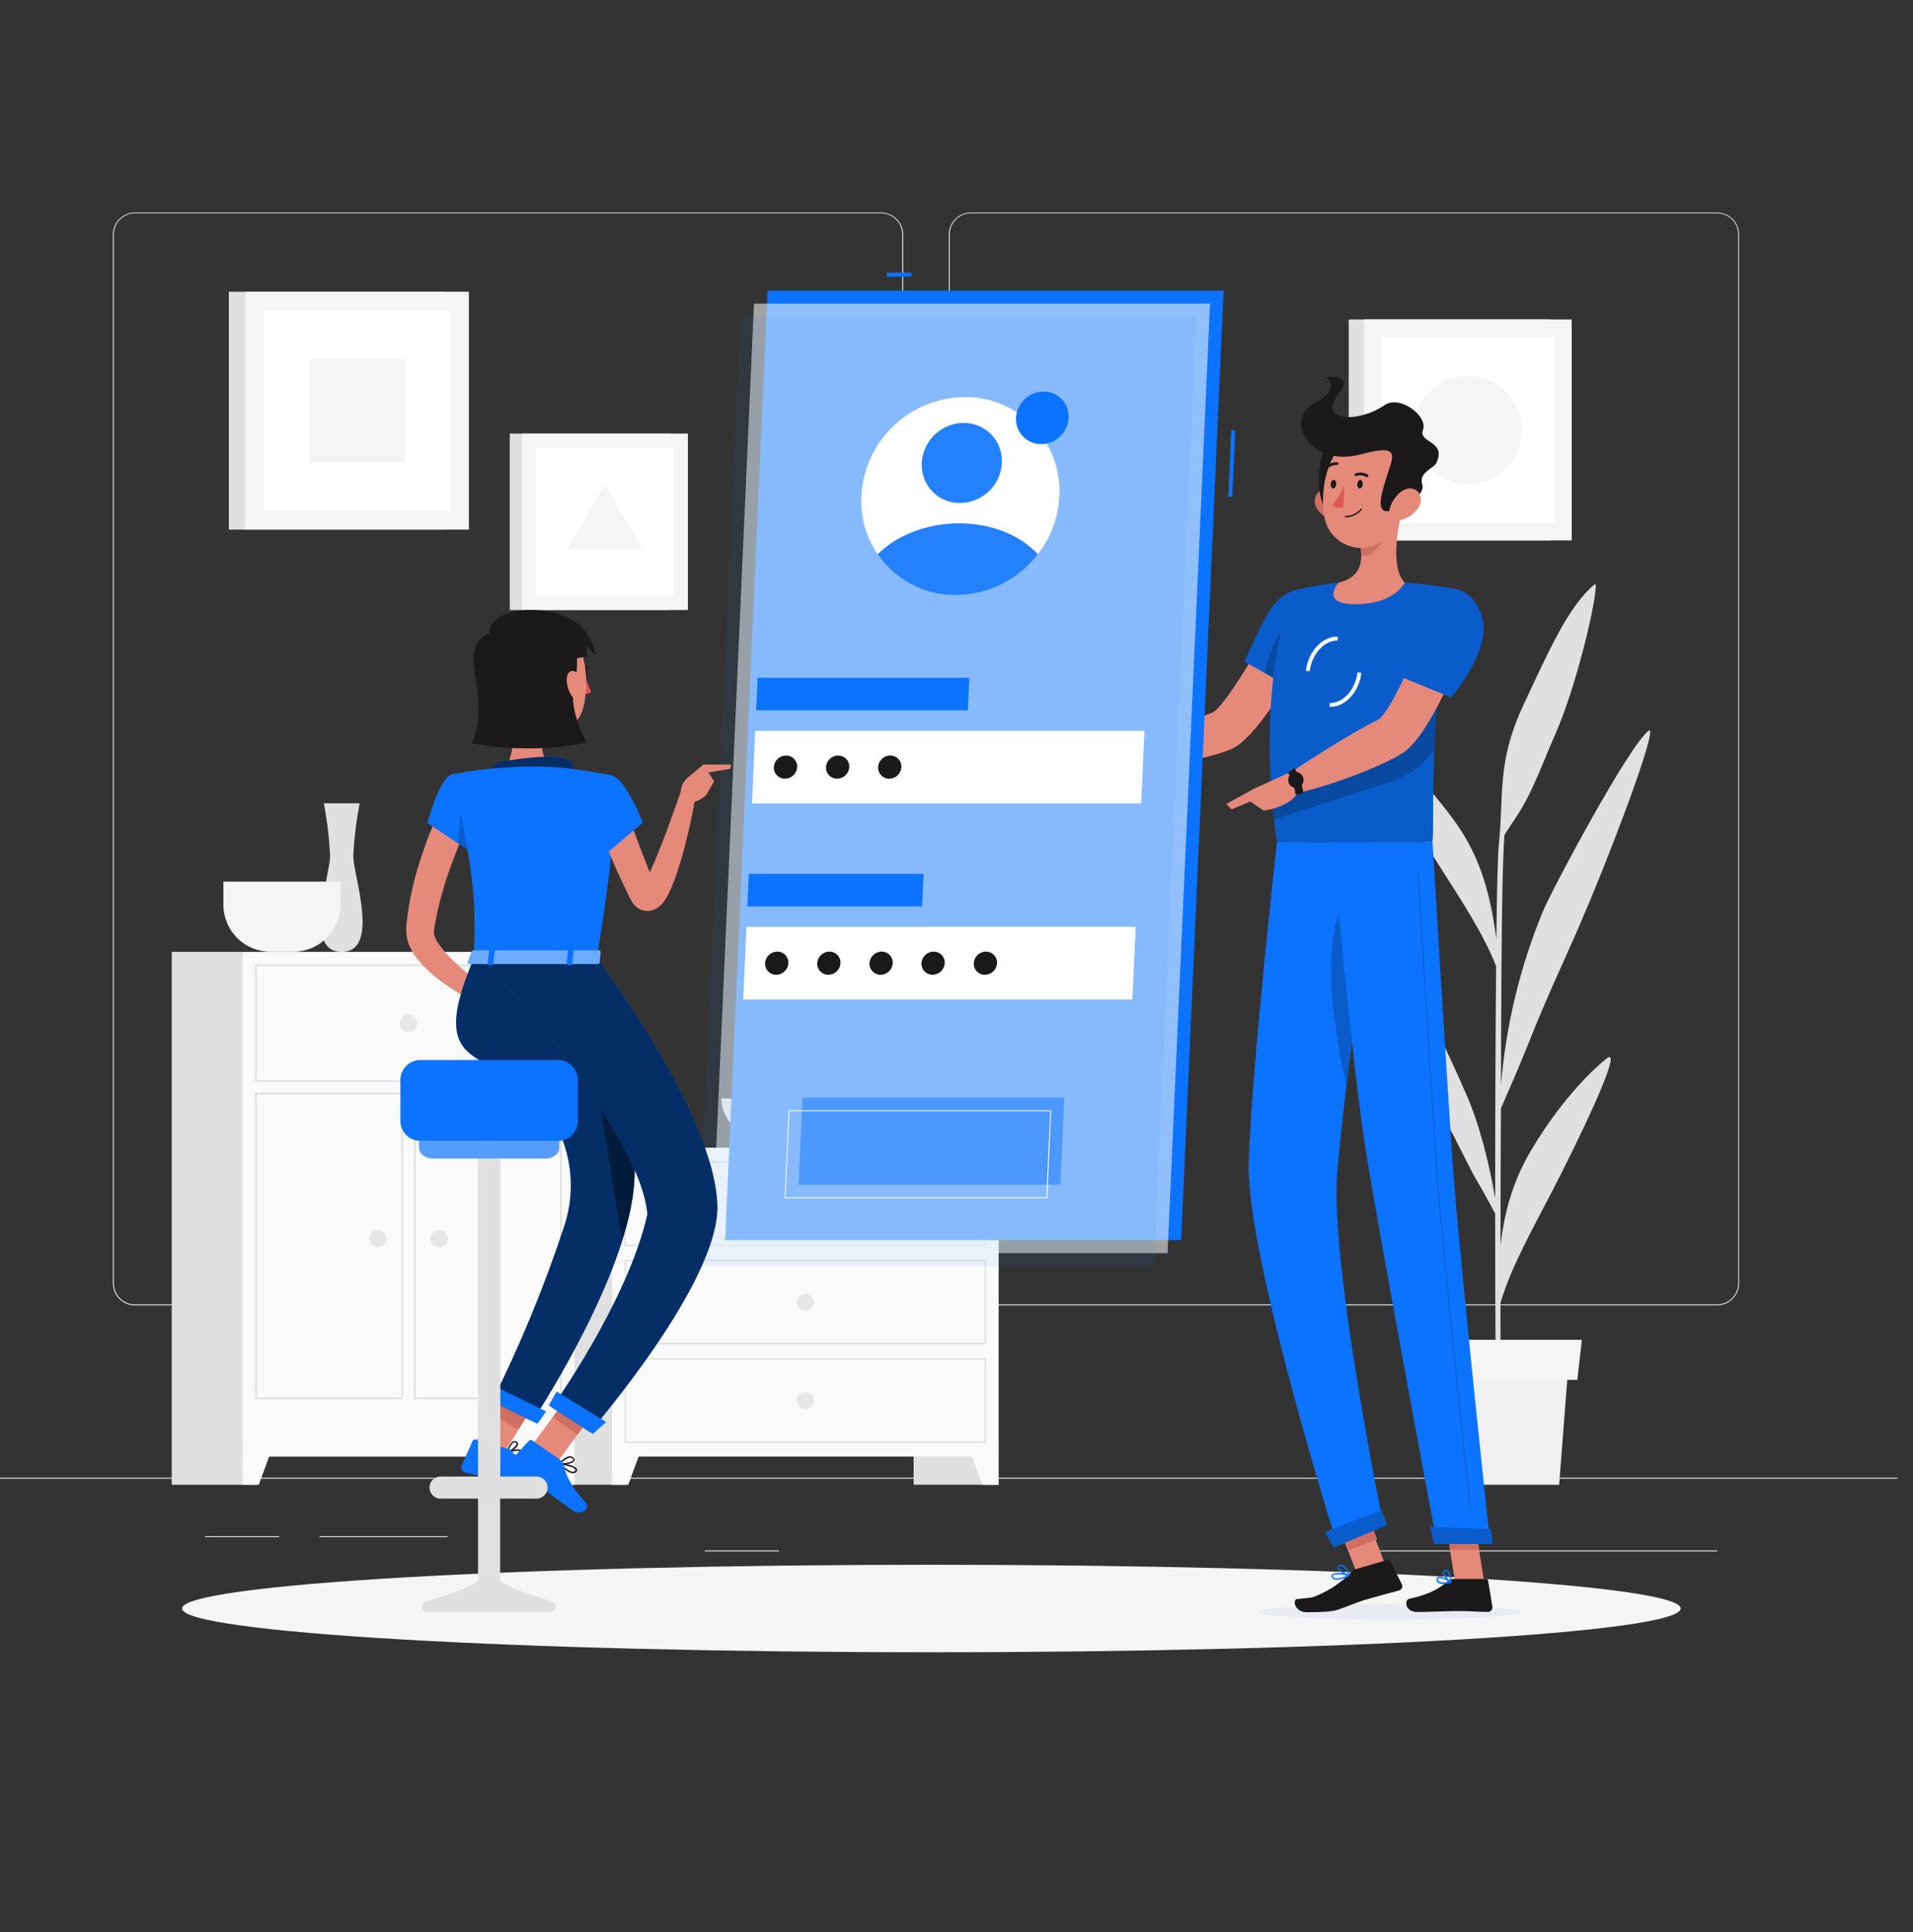 <svg width="495" height="500" viewBox="0 0 495 500" fill="none" xmlns="http://www.w3.org/2000/svg">
<rect x="0" y="0" width="495" height="500" fill="#333333" stroke="none"/>
<g clip-path="url(#clip0)">
<path d="M491 382.4H-9V382.65H491V382.4Z" fill="#E6E6E6"/>
<path d="M115.82 397.53H82.7V397.78H115.82V397.53Z" fill="#E6E6E6"/>
<path d="M72.22 397.53H53.03V397.78H72.22V397.53Z" fill="#E6E6E6"/>
<path d="M201.55 401.21H182.36V401.46H201.55V401.21Z" fill="#E6E6E6"/>
<path d="M301.61 406.79H258.42V407.04H301.61V406.79Z" fill="#E6E6E6"/>
<path d="M249.52 406.79H243.19V407.04H249.52V406.79Z" fill="#E6E6E6"/>
<path d="M444.35 401.21H350.67V401.46H444.35V401.21Z" fill="#E6E6E6"/>
<path d="M228 337.8H34.91C33.397 337.797 31.948 337.195 30.879 336.124C29.81 335.053 29.21 333.603 29.21 332.09V60.66C29.223 59.156 29.829 57.718 30.896 56.658C31.964 55.599 33.406 55.003 34.91 55H228C229.514 55 230.967 55.602 232.038 56.672C233.108 57.743 233.71 59.196 233.71 60.71V332.09C233.71 333.604 233.108 335.057 232.038 336.128C230.967 337.198 229.514 337.8 228 337.8ZM34.91 55.2C33.464 55.203 32.078 55.779 31.056 56.803C30.034 57.826 29.46 59.214 29.46 60.66V332.09C29.46 333.536 30.034 334.924 31.056 335.947C32.078 336.971 33.464 337.547 34.91 337.55H228C229.447 337.547 230.835 336.971 231.858 335.948C232.881 334.924 233.457 333.537 233.46 332.09V60.66C233.457 59.213 232.881 57.825 231.858 56.802C230.835 55.779 229.447 55.203 228 55.2H34.91Z" fill="#E6E6E6"/>
<path d="M444.31 337.8H251.21C249.696 337.797 248.246 337.195 247.175 336.125C246.105 335.054 245.503 333.604 245.5 332.09V60.66C245.516 59.155 246.124 57.717 247.193 56.658C248.262 55.598 249.705 55.002 251.21 55H444.31C445.812 55.005 447.252 55.602 448.317 56.662C449.382 57.721 449.987 59.158 450 60.66V332.09C450 333.601 449.401 335.05 448.335 336.121C447.268 337.191 445.821 337.795 444.31 337.8ZM251.21 55.2C249.763 55.203 248.375 55.779 247.352 56.802C246.329 57.825 245.753 59.213 245.75 60.66V332.09C245.753 333.537 246.329 334.924 247.352 335.948C248.375 336.971 249.763 337.547 251.21 337.55H444.31C445.757 337.547 447.145 336.971 448.168 335.948C449.191 334.924 449.767 333.537 449.77 332.09V60.66C449.767 59.213 449.191 57.825 448.168 56.802C447.145 55.779 445.757 55.203 444.31 55.2H251.21Z" fill="#E6E6E6"/>
<path d="M258.4 296.98H236.41V384.21H258.4V296.98Z" fill="#E0E0E0"/>
<path d="M254.22 384.21H258.4V372.33H249.84L254.22 384.21Z" fill="#FAFAFA"/>
<path d="M162.04 296.98H140.05V384.21H162.04V296.98Z" fill="#E0E0E0"/>
<path d="M258.4 296.98H158.4V376.92H258.4V296.98Z" fill="#FAFAFA"/>
<path d="M254.77 300.91V322.06H162V300.91H254.74H254.77ZM255.13 300.52H161.64V322.44H255.16V300.52H255.13Z" fill="#E0E0E0"/>
<path d="M162.57 384.21H158.4V372.33H166.95L162.57 384.21Z" fill="#FAFAFA"/>
<path d="M206.19 311.48C206.19 311.917 206.32 312.344 206.562 312.708C206.805 313.071 207.15 313.355 207.554 313.522C207.958 313.689 208.402 313.733 208.831 313.648C209.26 313.562 209.654 313.352 209.963 313.043C210.272 312.734 210.482 312.34 210.568 311.911C210.653 311.482 210.609 311.038 210.442 310.634C210.275 310.23 209.991 309.885 209.628 309.642C209.264 309.4 208.837 309.27 208.4 309.27C207.814 309.27 207.252 309.503 206.837 309.917C206.423 310.332 206.19 310.894 206.19 311.48Z" fill="#E6E6E6"/>
<path d="M254.77 326.37V347.52H162V326.37H254.74H254.77ZM255.13 325.99H161.64V347.91H255.16V326L255.13 325.99Z" fill="#E0E0E0"/>
<path d="M206.19 337C206.19 337.437 206.32 337.864 206.562 338.228C206.805 338.591 207.15 338.875 207.554 339.042C207.958 339.209 208.402 339.253 208.831 339.168C209.26 339.082 209.654 338.872 209.963 338.563C210.272 338.254 210.482 337.86 210.568 337.431C210.653 337.002 210.609 336.558 210.442 336.154C210.275 335.75 209.991 335.405 209.628 335.162C209.264 334.92 208.837 334.79 208.4 334.79C207.814 334.79 207.252 335.023 206.837 335.437C206.423 335.852 206.19 336.414 206.19 337Z" fill="#E6E6E6"/>
<path d="M254.77 351.84V373H162V351.84H254.74H254.77ZM255.13 351.45H161.64V373.38H255.16V351.45H255.13Z" fill="#E0E0E0"/>
<path d="M206.19 362.42C206.192 362.857 206.323 363.283 206.567 363.645C206.811 364.007 207.157 364.289 207.561 364.455C207.965 364.62 208.409 364.663 208.837 364.576C209.265 364.49 209.658 364.279 209.966 363.969C210.274 363.66 210.484 363.266 210.568 362.837C210.653 362.409 210.608 361.965 210.441 361.562C210.273 361.159 209.99 360.814 209.627 360.572C209.264 360.329 208.837 360.2 208.4 360.2C208.109 360.2 207.821 360.257 207.552 360.369C207.283 360.481 207.039 360.644 206.834 360.851C206.628 361.057 206.466 361.302 206.355 361.571C206.245 361.84 206.189 362.129 206.19 362.42Z" fill="#E6E6E6"/>
<path d="M148.61 246.32H126.62V384.22H148.61V246.32Z" fill="#E0E0E0"/>
<path d="M144.43 384.21H148.61V372.33H140.06L144.43 384.21Z" fill="#FAFAFA"/>
<path d="M66.43 246.32H44.44V384.22H66.43V246.32Z" fill="#E0E0E0"/>
<path d="M148.61 246.32H62.78V376.93H148.61V246.32Z" fill="#FAFAFA"/>
<path d="M144.91 250V279.57H66.48V250H144.91ZM145.37 249.55H66V280H145.35V249.56L145.37 249.55Z" fill="#E0E0E0"/>
<path d="M144.91 283.18V361.61H107.55V283.18H144.91ZM145.37 282.72H107.1V362.07H145.37V282.72Z" fill="#E0E0E0"/>
<path d="M103.84 283.18V361.61H66.48V283.18H103.84ZM104.29 282.72H66V362.07H104.27V282.72H104.29Z" fill="#E0E0E0"/>
<path d="M66.96 384.21H62.78V372.33H71.34L66.96 384.21Z" fill="#FAFAFA"/>
<path d="M103.48 264.8C103.478 265.239 103.607 265.67 103.849 266.036C104.092 266.402 104.438 266.689 104.843 266.858C105.249 267.028 105.696 267.073 106.127 266.989C106.558 266.904 106.955 266.693 107.266 266.383C107.578 266.073 107.79 265.678 107.877 265.247C107.963 264.816 107.92 264.369 107.752 263.963C107.584 263.557 107.3 263.209 106.934 262.965C106.569 262.72 106.139 262.59 105.7 262.59C105.113 262.59 104.55 262.822 104.134 263.237C103.718 263.651 103.483 264.213 103.48 264.8Z" fill="#E6E6E6"/>
<path d="M111.4 320.53C111.4 320.969 111.53 321.399 111.775 321.764C112.019 322.13 112.367 322.414 112.773 322.582C113.179 322.75 113.626 322.793 114.057 322.707C114.488 322.62 114.883 322.408 115.193 322.096C115.503 321.785 115.714 321.388 115.799 320.957C115.883 320.526 115.838 320.079 115.668 319.673C115.499 319.268 115.212 318.922 114.846 318.679C114.48 318.436 114.049 318.308 113.61 318.31C113.319 318.31 113.031 318.367 112.762 318.479C112.493 318.591 112.249 318.754 112.044 318.961C111.838 319.167 111.676 319.412 111.565 319.681C111.455 319.95 111.399 320.239 111.4 320.53Z" fill="#E6E6E6"/>
<path d="M95.57 320.53C95.572 320.967 95.703 321.393 95.947 321.755C96.191 322.117 96.537 322.399 96.941 322.565C97.345 322.73 97.789 322.773 98.217 322.686C98.645 322.6 99.038 322.389 99.346 322.079C99.654 321.77 99.864 321.376 99.948 320.948C100.033 320.519 99.988 320.075 99.821 319.672C99.653 319.269 99.37 318.924 99.007 318.682C98.644 318.439 98.217 318.31 97.78 318.31C97.489 318.31 97.201 318.368 96.932 318.479C96.663 318.591 96.419 318.755 96.214 318.961C96.008 319.167 95.846 319.412 95.735 319.681C95.625 319.951 95.569 320.239 95.57 320.53Z" fill="#E6E6E6"/>
<path d="M93.07 207.87H83.8C84.654 212.367 85.192 216.918 85.41 221.49C85.41 226.49 78.35 246.32 88.41 246.32C98.47 246.32 91.41 226.54 91.41 221.49C91.644 216.917 92.199 212.366 93.07 207.87Z" fill="#E0E0E0"/>
<path d="M57.8 228.15V234.15C57.81 237.367 59.093 240.448 61.367 242.723C63.642 244.997 66.724 246.279 69.94 246.29H75.94C79.156 246.279 82.238 244.997 84.513 242.723C86.787 240.448 88.069 237.367 88.08 234.15V228.15H57.8Z" fill="#F5F5F5"/>
<path d="M186.67 284.26C186.67 291.26 194.5 296.98 204.07 296.98H212.71C222.28 296.98 230.11 291.26 230.11 284.26H186.67Z" fill="#E0E0E0"/>
<path d="M415.61 274C410.37 278.28 403.13 286.11 396.51 297.13C392.09 304.47 389.43 312.13 388.26 322.31C388.26 310.81 388.33 298.46 388.37 286.8C389.7 283.8 392.74 276.88 394.92 271.42C402.19 253.19 404.92 248.7 411.45 232.98C420.18 211.98 429.12 187.12 426.56 189.11C421.34 193.16 401.34 230.61 399.18 235.97C393.292 250.274 389.653 265.403 388.39 280.82C388.39 269.82 388.47 259.82 388.51 252.06C388.65 226.75 389.08 218.58 389.29 216.06C390.1 214.78 391.05 213.29 391.61 212.49C396.31 205.69 398.12 199.91 402.54 189.77C408.82 175.42 414.22 149.93 412.64 151.21C406.06 156.57 400.88 168.07 394.06 182.74C387.24 197.41 389.19 205.84 387.84 218.36C387.56 220.82 387.34 230.1 387.18 242.95C385.42 229.25 382.1 220.23 376.05 212.03C368.61 201.94 361.41 195.13 356.13 191.57C350.85 188.01 365.25 212.79 372.13 223.57C378.26 233.21 383.91 241.7 387.13 250.07C386.96 267.5 386.88 289.56 386.88 310.07C385.3 300.73 382.72 290.66 379.28 282.87C375.14 273.51 368.78 259.15 363.71 254.28C362.5 253.11 369.01 281.04 373.19 288.46C377.37 295.88 380.44 302.89 383.07 307.1C383.68 308.1 385.72 311.87 386.88 314.05C386.88 339.12 387.02 361.24 387.24 368.77H388.32C388.25 366.83 388.23 354.07 388.26 337.19C390.87 328.03 396.83 317.57 401.75 308.03C407.11 297.7 420.85 269.75 415.61 274Z" fill="#E0E0E0"/>
<path d="M403.44 384.21H372.1L369.73 353.49H405.81L403.44 384.21Z" fill="#F0F0F0"/>
<path d="M408.14 357.07H367.39L366.23 346.7H409.31L408.14 357.07Z" fill="#F5F5F5"/>
<path d="M115.26 75.5H59.21V137.05H115.26V75.5Z" fill="#E0E0E0"/>
<path d="M121.33 75.5H63.43V137.05H121.33V75.5Z" fill="#F5F5F5"/>
<path d="M116.48 132.2V80.35H68.28V132.2H116.48Z" fill="white"/>
<path d="M104.79 119.62V92.91H79.96V119.62H104.79Z" fill="#F5F5F5"/>
<path d="M401.05 82.67H348.98V139.85H401.05V82.67Z" fill="#E0E0E0"/>
<path d="M406.69 82.67H352.91V139.85H406.69V82.67Z" fill="#F5F5F5"/>
<path d="M402.19 135.34V87.18H357.42V135.34H402.19Z" fill="white"/>
<path d="M379.8 125.23C387.515 125.23 393.77 118.975 393.77 111.26C393.77 103.545 387.515 97.29 379.8 97.29C372.085 97.29 365.83 103.545 365.83 111.26C365.83 118.975 372.085 125.23 379.8 125.23Z" fill="#F5F5F5"/>
<path d="M173.49 112.2H131.91V157.86H173.49V112.2Z" fill="#E0E0E0"/>
<path d="M177.99 112.2H135.04V157.86H177.99V112.2Z" fill="#F5F5F5"/>
<path d="M174.39 154.26V115.8H138.64V154.26H174.39Z" fill="white"/>
<path d="M156.52 125.3L146.74 142.24H166.3L156.52 125.3Z" fill="#F5F5F5"/>
<path d="M241 427.56C348.082 427.56 434.89 422.492 434.89 416.24C434.89 409.988 348.082 404.92 241 404.92C133.917 404.92 47.11 409.988 47.11 416.24C47.11 422.492 133.917 427.56 241 427.56Z" fill="#F5F5F5"/>
<path d="M340.25 163.43L330.33 159.43C330.33 159.43 317.24 183.3 313.49 184.51C308.39 186.15 297.83 190.71 291.57 191.51C290.72 192.51 289.33 195.62 289.46 196.75C297.87 199.56 316.35 195.83 320.31 192.89C329.32 186.22 340.25 163.43 340.25 163.43Z" fill="#E58A7B"/>
<path d="M343.3 158C345.15 164.83 335.13 178.57 335.13 178.57L322 171.21C322 171.21 324.46 165.56 327.46 159.81C332.27 150.52 341.19 150.21 343.3 158Z" fill="#0C73FE"/>
<path opacity="0.2" d="M343.3 158C345.15 164.83 335.13 178.57 335.13 178.57L322 171.21C322 171.21 324.46 165.56 327.46 159.81C332.27 150.52 341.19 150.21 343.3 158Z" fill="black"/>
<path opacity="0.2" d="M327.21 174.15L332.38 177.05L333.29 161.18C330.28 163.49 328.16 170.45 327.21 174.15Z" fill="black"/>
<path d="M334.66 152.86C334.66 152.86 324.44 175.6 330.4 217.94H370.67C371.31 211.76 369.19 181.6 376.86 152.48C372.442 151.617 367.973 151.045 363.48 150.77C357.781 150.44 352.069 150.44 346.37 150.77C342.42 151.171 338.505 151.87 334.66 152.86Z" fill="#0C73FE"/>
<path opacity="0.2" d="M334.66 152.86C334.66 152.86 324.44 175.6 330.4 217.94H370.67C371.31 211.76 369.19 181.6 376.86 152.48C372.442 151.617 367.973 151.045 363.48 150.77C357.781 150.44 352.069 150.44 346.37 150.77C342.42 151.171 338.505 151.87 334.66 152.86Z" fill="black"/>
<g style="mix-blend-mode:multiply">
<path d="M325.32 417.14C325.26 418.22 340.53 419.09 359.42 419.09C378.31 419.09 393.69 418.22 393.75 417.14C393.81 416.06 378.55 415.2 359.65 415.2C340.75 415.2 325.39 416.07 325.32 417.14Z" fill="#E8ECF1"/>
</g>
<path d="M352.201 388.763L345.058 391.528L351.211 407.421L358.353 404.656L352.201 388.763Z" fill="#E58A7B"/>
<path d="M384.05 409.45H376.52L373.76 392.02H381.29L384.05 409.45Z" fill="#E58A7B"/>
<path d="M376 408.58H384.46C384.607 408.581 384.749 408.633 384.86 408.728C384.972 408.823 385.046 408.955 385.07 409.1L386.16 415.79C386.183 415.958 386.17 416.129 386.121 416.291C386.072 416.453 385.988 416.603 385.876 416.73C385.765 416.857 385.627 416.959 385.472 417.028C385.317 417.097 385.149 417.132 384.98 417.13C382.03 417.08 380.61 416.9 376.89 416.9C374.6 416.9 369.89 417.14 366.71 417.14C363.53 417.14 363.32 414.02 364.63 413.73C370.51 412.46 372.79 410.73 374.75 409.05C375.096 408.747 375.54 408.579 376 408.58Z" fill="#1B1919"/>
<path d="M351 406L359 403.66C359.143 403.62 359.295 403.63 359.431 403.688C359.568 403.746 359.68 403.849 359.75 403.98L362.75 409.98C362.82 410.132 362.855 410.298 362.854 410.465C362.853 410.633 362.816 410.798 362.744 410.949C362.673 411.101 362.569 411.235 362.441 411.342C362.312 411.449 362.162 411.527 362 411.57C359.09 412.37 357.14 412.86 353.5 413.92C350.99 414.65 348.43 415.84 345.95 416.63C344.23 417.18 340.19 417.2 338.1 417.2C335.01 417.2 334.32 413.94 335.65 413.79C339 413.42 339.45 413.59 341.3 412.66C344.327 411.337 347.071 409.442 349.38 407.08C349.816 406.584 350.374 406.211 351 406Z" fill="#1B1919"/>
<path d="M292.83 191.47L284.55 188L281.14 197.18C284.534 197.697 287.986 197.697 291.38 197.18L292.83 191.47Z" fill="#E58A7B"/>
<path d="M278.39 187.76L278.17 193.86L281.14 197.16L284.55 187.98L278.39 187.76Z" fill="#E58A7B"/>
<path d="M353.18 390.113L346.016 392.879L349.189 401.097L356.353 398.331L353.18 390.113Z" fill="#CF6F64"/>
<path d="M381.29 392.02H373.76L375.19 401.01H382.72L381.29 392.02Z" fill="#CF6F64"/>
<path opacity="0.2" d="M329.12 206.49C329.27 208.3 329.44 210.15 329.66 212.05L359.6 202.33C364.276 200.944 368.339 198.006 371.12 194C371.24 191.33 371.39 188.52 371.62 185.59C371.72 184.17 371.84 182.71 371.97 181.23C372.1 179.75 372.28 178.11 372.47 176.53L329.12 206.49Z" fill="black"/>
<path d="M338.9 173.69L337.9 173.57C338.49 168.57 342.22 164.63 346.15 164.73V165.73C342.71 165.66 339.43 169.21 338.9 173.69Z" fill="white"/>
<path d="M344.23 182.92H344.06V181.92C347.5 182.05 350.73 178.46 351.26 173.99L352.26 174.11C351.73 179 348.12 182.92 344.23 182.92Z" fill="white"/>
<path d="M362.92 131.5C361.51 137.01 359.85 147.1 363.48 150.77C363.48 150.77 360.94 156.36 350.71 156.36C341.36 156.36 346.37 150.77 346.37 150.77C352.59 149.31 352.7 144.77 351.88 140.47L362.92 131.5Z" fill="#E58A7B"/>
<path d="M358.42 135.16L351.89 140.47C352.092 141.458 352.21 142.462 352.24 143.47C354.15 145.37 357.98 140.56 358.37 138.1C358.568 137.132 358.585 136.135 358.42 135.16Z" fill="#CF6F64"/>
<path d="M340.66 131.43C341.114 132.218 341.726 132.903 342.458 133.443C343.189 133.983 344.024 134.367 344.91 134.57C347.31 135.1 348.51 132.89 347.85 130.67C347.26 128.67 345.29 125.98 342.85 126.44C342.327 126.548 341.838 126.779 341.423 127.115C341.008 127.45 340.68 127.88 340.465 128.369C340.251 128.858 340.157 129.391 340.191 129.923C340.224 130.456 340.385 130.972 340.66 131.43Z" fill="#CF6F64"/>
<path d="M344.63 113.8C340.89 115.51 339.57 130.37 344.27 132.57C348.97 134.77 351.71 110.55 344.63 113.8Z" fill="#1B1919"/>
<path d="M364.06 123.21C363.16 130.67 363.06 135.06 359.06 138.88C357.82 140.148 356.255 141.048 354.536 141.482C352.817 141.916 351.011 141.866 349.319 141.339C347.626 140.811 346.112 139.826 344.944 138.492C343.776 137.158 343 135.527 342.7 133.78C341.49 127.08 343.16 116.01 350.64 113.04C352.212 112.347 353.94 112.087 355.646 112.286C357.352 112.486 358.974 113.138 360.343 114.176C361.712 115.213 362.778 116.598 363.432 118.187C364.086 119.775 364.302 121.509 364.06 123.21Z" fill="#E58A7B"/>
<path d="M351.77 117.66C357.31 116.25 361.38 115.29 359.92 119.9C357.99 126.06 355.67 132.02 358.78 132.29C360.68 132.46 369.08 128.9 368.01 125.29C367.08 122.15 371.01 121.29 371.71 119.7C374.3 113.94 366.89 114.7 368.21 111.2C369.53 107.7 362.21 102.06 358.21 104.87C351.7 109.41 340.53 109.34 346.4 101.87C350.61 96.54 343.1 97.63 343.1 97.63C343.1 97.63 347.64 100.32 340 104.48C331.92 108.92 339.33 120.85 351.77 117.66Z" fill="#1B1919"/>
<path d="M367 131.43C365.906 133.013 364.263 134.132 362.39 134.57C359.92 135.1 358.97 132.89 359.9 130.67C360.73 128.67 363.01 125.98 365.37 126.44C367.73 126.9 368.27 129.47 367 131.43Z" fill="#E58A7B"/>
<path d="M330.4 217.94C330.4 217.94 323.64 278.44 323.11 301.4C322.57 325.28 346.02 399.79 346.02 399.79L358.02 394.79C358.02 394.79 344.02 326.71 346.02 303.26C348.14 277.69 356.9 217.98 356.9 217.98L330.4 217.94Z" fill="#0C73FE"/>
<path opacity="0.2" d="M347.2 234.55C341.81 245.73 345.44 267.84 348.36 280.94C349.47 271.69 350.79 261.65 352.04 252.36C351.92 238.08 350.81 227.05 347.2 234.55Z" fill="black"/>
<path d="M357.49 390.83C357.55 390.83 358.91 394.65 358.91 394.65L345.07 400.47L342.89 396.41L357.49 390.83Z" fill="#0C73FE"/>
<path d="M344.69 217.94C344.69 217.94 349.86 275.48 353.28 297.03C357.04 320.64 371.78 399.27 371.78 399.27H385.57C385.57 399.27 377.31 322.55 375.75 299.17C374.05 273.81 370.67 217.94 370.67 217.94H344.69Z" fill="#0C73FE"/>
<path d="M385.78 395.68C385.84 395.68 386.24 399.53 386.24 399.53H371.08L370 395.11L385.78 395.68Z" fill="#0C73FE"/>
<path opacity="0.2" d="M380.5 391.12C380.469 391.12 380.438 391.11 380.414 391.089C380.391 391.069 380.375 391.041 380.37 391.01C380.29 390.31 372.84 321.01 371.44 300.01C369.92 277.23 366.86 226.7 366.83 226.19C366.829 226.173 366.831 226.157 366.836 226.141C366.841 226.125 366.85 226.111 366.861 226.099C366.873 226.086 366.886 226.077 366.902 226.07C366.917 226.063 366.933 226.06 366.95 226.06C366.983 226.06 367.014 226.072 367.039 226.095C367.063 226.117 367.077 226.147 367.08 226.18C367.08 226.69 370.17 277.18 371.69 300C373.09 321 380.54 390.25 380.61 391C380.613 391.017 380.612 391.034 380.608 391.05C380.604 391.066 380.596 391.081 380.586 391.094C380.576 391.108 380.563 391.119 380.548 391.126C380.533 391.134 380.517 391.139 380.5 391.14V391.12Z" fill="black"/>
<path d="M352.62 125.29C352.62 125.9 352.24 126.39 351.84 126.39C351.44 126.39 351.15 125.9 351.19 125.29C351.23 124.68 351.57 124.19 351.97 124.19C352.37 124.19 352.66 124.69 352.62 125.29Z" fill="#1B1919"/>
<path d="M345.76 125.29C345.76 125.9 345.37 126.39 344.98 126.39C344.59 126.39 344.29 125.9 344.32 125.29C344.35 124.68 344.71 124.19 345.11 124.19C345.51 124.19 345.8 124.69 345.76 125.29Z" fill="#1B1919"/>
<path d="M347.92 125.6C347.085 127.463 346.009 129.208 344.72 130.79C345.72 131.79 347.59 131.33 347.59 131.33L347.92 125.6Z" fill="#DF5753"/>
<path d="M348.1 133.88C348.077 133.88 348.054 133.875 348.033 133.866C348.011 133.857 347.992 133.844 347.976 133.827C347.96 133.81 347.948 133.79 347.94 133.768C347.932 133.746 347.929 133.723 347.93 133.7C347.933 133.651 347.954 133.606 347.989 133.572C348.024 133.539 348.071 133.52 348.12 133.52C348.885 133.525 349.641 133.359 350.333 133.034C351.025 132.709 351.636 132.232 352.12 131.64C352.155 131.61 352.199 131.593 352.245 131.593C352.291 131.593 352.335 131.61 352.37 131.64C352.402 131.674 352.42 131.718 352.42 131.765C352.42 131.812 352.402 131.856 352.37 131.89C351.852 132.519 351.2 133.025 350.461 133.369C349.722 133.714 348.915 133.888 348.1 133.88Z" fill="#1B1919"/>
<path d="M353.84 123.45C353.792 123.475 353.739 123.487 353.685 123.487C353.631 123.487 353.578 123.475 353.53 123.45C353.156 123.208 352.73 123.058 352.287 123.011C351.844 122.964 351.396 123.022 350.98 123.18C350.939 123.2 350.895 123.212 350.85 123.215C350.805 123.218 350.759 123.212 350.716 123.197C350.673 123.182 350.634 123.159 350.6 123.128C350.567 123.098 350.539 123.061 350.52 123.02C350.483 122.931 350.482 122.831 350.517 122.741C350.553 122.652 350.622 122.58 350.71 122.54C351.233 122.327 351.799 122.242 352.362 122.295C352.924 122.347 353.465 122.534 353.94 122.84C353.978 122.866 354.011 122.9 354.036 122.938C354.062 122.977 354.079 123.021 354.087 123.066C354.096 123.112 354.095 123.159 354.085 123.204C354.075 123.249 354.057 123.292 354.03 123.33C353.979 123.387 353.914 123.429 353.84 123.45Z" fill="#1B1919"/>
<path d="M343.11 121.45C343.057 121.437 343.008 121.409 342.97 121.37C342.937 121.337 342.91 121.299 342.892 121.256C342.874 121.213 342.865 121.167 342.865 121.12C342.865 121.073 342.874 121.027 342.892 120.984C342.91 120.942 342.937 120.903 342.97 120.87C343.353 120.44 343.831 120.105 344.365 119.89C344.899 119.674 345.476 119.586 346.05 119.63C346.096 119.637 346.14 119.654 346.179 119.678C346.219 119.703 346.253 119.736 346.279 119.774C346.305 119.813 346.323 119.856 346.332 119.902C346.341 119.948 346.34 119.995 346.33 120.04C346.309 120.133 346.254 120.214 346.177 120.269C346.099 120.325 346.005 120.35 345.91 120.34C345.456 120.311 345.001 120.387 344.58 120.56C344.159 120.733 343.783 121 343.48 121.34C343.434 121.391 343.376 121.428 343.31 121.447C343.245 121.467 343.176 121.468 343.11 121.45Z" fill="#1B1919"/>
<path d="M380.73 162.32L370.33 159.55C370.33 159.55 360.13 184.66 356.52 186.29C351.62 188.53 339.21 196.29 333.93 199.96C333.64 201.21 333.87 204.52 334.53 205.43C343.53 203.79 360.76 197.16 364.36 193.79C372.57 186.1 380.73 162.32 380.73 162.32Z" fill="#E58A7B"/>
<path d="M373.47 409.9C372.962 409.94 372.457 409.802 372.04 409.51C371.911 409.394 371.815 409.246 371.761 409.081C371.706 408.916 371.696 408.74 371.73 408.57C371.736 408.464 371.771 408.361 371.831 408.273C371.891 408.185 371.974 408.115 372.07 408.07C372.91 407.64 375.26 409.13 375.53 409.3C375.56 409.318 375.583 409.346 375.595 409.378C375.608 409.411 375.61 409.446 375.6 409.48C375.591 409.515 375.574 409.547 375.55 409.573C375.525 409.6 375.494 409.619 375.46 409.63C374.808 409.79 374.141 409.881 373.47 409.9ZM372.47 408.34C372.394 408.323 372.316 408.323 372.24 408.34C372.202 408.359 372.17 408.39 372.149 408.427C372.127 408.464 372.117 408.507 372.12 408.55C372.093 408.666 372.098 408.788 372.133 408.902C372.168 409.016 372.233 409.119 372.32 409.2C372.71 409.55 373.69 409.59 374.98 409.34C374.212 408.834 373.347 408.494 372.44 408.34H372.47Z" fill="#0C73FE"/>
<path d="M375.41 409.63C375.384 409.638 375.356 409.638 375.33 409.63C374.58 409.21 373.17 407.56 373.38 406.72C373.411 406.587 373.487 406.468 373.594 406.383C373.701 406.298 373.833 406.251 373.97 406.25C374.104 406.232 374.241 406.243 374.37 406.283C374.5 406.323 374.619 406.39 374.72 406.48C375.55 407.19 375.6 409.37 375.6 409.48C375.605 409.513 375.599 409.546 375.582 409.575C375.566 409.604 375.541 409.627 375.51 409.64C375.476 409.647 375.442 409.643 375.41 409.63ZM374.07 406.58H374C373.77 406.58 373.74 406.71 373.73 406.76C373.61 407.25 374.5 408.5 375.24 409.09C375.237 408.245 374.975 407.422 374.49 406.73C374.374 406.629 374.224 406.575 374.07 406.58Z" fill="#0C73FE"/>
<path d="M346.92 408.65C346.308 408.863 345.642 408.863 345.03 408.65C344.891 408.575 344.773 408.466 344.688 408.333C344.602 408.2 344.551 408.048 344.54 407.89C344.527 407.791 344.54 407.691 344.577 407.598C344.613 407.505 344.673 407.423 344.75 407.36C345.55 406.64 348.82 407.36 349.19 407.5C349.225 407.509 349.256 407.53 349.278 407.559C349.3 407.588 349.311 407.624 349.31 407.66C349.311 407.698 349.302 407.735 349.282 407.767C349.263 407.799 349.234 407.824 349.2 407.84C348.464 408.173 347.701 408.443 346.92 408.65ZM345.29 407.46C345.176 407.483 345.069 407.535 344.98 407.61C344.948 407.634 344.924 407.666 344.91 407.704C344.895 407.741 344.892 407.781 344.9 407.82C344.907 407.925 344.939 408.027 344.995 408.116C345.051 408.205 345.128 408.279 345.22 408.33C345.75 408.61 346.98 408.39 348.57 407.72C347.499 407.45 346.39 407.362 345.29 407.46Z" fill="#0C73FE"/>
<path d="M349.17 407.84H349.09C348.09 407.66 346.09 406.51 346.03 405.65C346.03 405.45 346.12 405.17 346.6 405.01C346.762 404.952 346.934 404.928 347.106 404.938C347.278 404.949 347.446 404.993 347.6 405.07C348.68 405.6 349.25 407.52 349.28 407.61C349.287 407.64 349.286 407.672 349.277 407.702C349.269 407.731 349.252 407.758 349.23 407.78C349.215 407.805 349.195 407.825 349.17 407.84ZM346.8 405.31H346.7C346.39 405.42 346.39 405.55 346.39 405.59C346.39 406.11 347.84 407.06 348.85 407.38C348.617 406.577 348.125 405.874 347.45 405.38C347.249 405.278 347.018 405.253 346.8 405.31Z" fill="#0C73FE"/>
<path d="M334.78 199.37L324.35 204.17L323.14 207.17L326.99 209.76C326.99 209.76 334.19 208.98 336.24 204.35L334.78 199.37Z" fill="#E58A7B"/>
<path d="M335.22 205.6C334.987 203.596 334.325 201.666 333.28 199.94L334.93 198.7C336.171 200.688 336.963 202.924 337.25 205.25L335.22 205.6Z" fill="#1B1919"/>
<path d="M337 200.79C337.22 201.137 337.329 201.543 337.31 201.954C337.292 202.364 337.147 202.759 336.896 203.085C336.645 203.41 336.3 203.65 335.908 203.773C335.515 203.895 335.095 203.893 334.703 203.768C334.312 203.643 333.968 203.4 333.72 203.073C333.471 202.746 333.329 202.35 333.314 201.939C333.298 201.529 333.409 201.123 333.632 200.778C333.855 200.433 334.179 200.165 334.56 200.01C334.987 199.792 335.484 199.752 335.94 199.898C336.397 200.044 336.778 200.365 337 200.79Z" fill="#1B1919"/>
<path d="M317.3 208.05L318.69 209.45L328.05 205.45L324.35 204.17L317.3 208.05Z" fill="#E58A7B"/>
<path opacity="0.2" d="M357.49 390.83C357.55 390.83 358.91 394.65 358.91 394.65L345.07 400.47L342.89 396.41L357.49 390.83Z" fill="black"/>
<path opacity="0.2" d="M385.78 395.68C385.84 395.68 386.24 399.53 386.24 399.53H371.08L370 395.11L385.78 395.68Z" fill="black"/>
<path d="M383.44 159.44C386.19 168.31 375.44 180.44 375.44 180.44L360.59 174.38C362.35 169.253 364.38 164.223 366.67 159.31C371.23 149.48 380.66 150.49 383.44 159.44Z" fill="#0C73FE"/>
<path opacity="0.2" d="M383.44 159.44C386.19 168.31 375.44 180.44 375.44 180.44L360.59 174.38C362.35 169.253 364.38 164.223 366.67 159.31C371.23 149.48 380.66 150.49 383.44 159.44Z" fill="black"/>
<path d="M235.88 70.57H229.49V71.6H235.88V70.57Z" fill="#0C73FE"/>
<path d="M318.598 111.336L317.825 128.499L318.854 128.545L319.627 111.383L318.598 111.336Z" fill="#0C73FE"/>
<path d="M316.61 75.19H198.61L187.63 320.91H305.63L316.61 75.19Z" fill="#0C73FE"/>
<path opacity="0.56" d="M313.09 78.57H195.09L184.11 324.29H302.11L313.09 78.57Z" fill="#FAFAFA"/>
<path opacity="0.07" d="M309.57 81.94H191.57L180.58 327.66H298.58L309.57 81.94Z" fill="#0C73FE"/>
<path d="M296.14 189.11H195.42L194.58 207.91H295.3L296.14 189.11Z" fill="white"/>
<path d="M250.81 175.39H196.03L195.66 183.8H250.44L250.81 175.39Z" fill="#0C73FE"/>
<path d="M293.87 239.85H193.15L192.31 258.65H293.03L293.87 239.85Z" fill="white"/>
<path opacity="0.47" d="M275.4 284.04H207.67L206.66 306.57H274.39L275.4 284.04Z" fill="#0C73FE"/>
<path d="M270.87 310.07H203.14C203.111 310.078 203.08 310.078 203.05 310.07C203.04 310.041 203.04 310.009 203.05 309.98L204.05 287.44C204.05 287.425 204.053 287.409 204.059 287.395C204.065 287.381 204.074 287.369 204.086 287.358C204.097 287.348 204.11 287.34 204.125 287.335C204.139 287.33 204.155 287.329 204.17 287.33H271.9C271.912 287.324 271.926 287.321 271.94 287.321C271.954 287.321 271.968 287.324 271.98 287.33C271.987 287.342 271.991 287.356 271.991 287.37C271.991 287.384 271.987 287.398 271.98 287.41L271 310C270.988 310.023 270.969 310.043 270.946 310.055C270.923 310.068 270.896 310.073 270.87 310.07ZM203.26 309.83H270.75L271.75 287.53H204.26L203.26 309.83Z" fill="white"/>
<path d="M238.98 226.13H193.76L193.39 234.55H238.6L238.98 226.13Z" fill="#0C73FE"/>
<path d="M274.11 128.38C273.852 133.851 271.906 139.109 268.54 143.43C266.048 146.694 262.842 149.344 259.167 151.176C255.492 153.009 251.446 153.975 247.34 154C244.022 154.025 240.733 153.371 237.677 152.077C234.622 150.784 231.863 148.878 229.571 146.478C227.28 144.078 225.504 141.234 224.353 138.121C223.202 135.009 222.701 131.694 222.88 128.38C223.232 121.504 226.197 115.022 231.169 110.26C236.142 105.498 242.745 102.815 249.63 102.76C252.951 102.729 256.243 103.379 259.302 104.671C262.362 105.962 265.124 107.867 267.418 110.268C269.713 112.67 271.49 115.516 272.641 118.631C273.792 121.746 274.292 125.064 274.11 128.38Z" fill="white"/>
<path d="M276.52 108.12C276.455 109.575 275.937 110.973 275.04 112.12C274.376 112.987 273.523 113.691 272.545 114.178C271.568 114.665 270.492 114.922 269.4 114.93C268.342 114.936 267.298 114.684 266.361 114.194C265.423 113.704 264.619 112.992 264.02 112.12C263.227 110.942 262.834 109.539 262.9 108.12C262.997 106.294 263.786 104.574 265.107 103.311C266.428 102.047 268.182 101.335 270.01 101.32C270.892 101.312 271.766 101.485 272.579 101.827C273.392 102.17 274.125 102.675 274.735 103.312C275.345 103.949 275.818 104.705 276.125 105.531C276.432 106.358 276.566 107.239 276.52 108.12Z" fill="#0C73FE"/>
<path d="M206.27 198.51C206.222 199.316 205.87 200.073 205.286 200.63C204.701 201.187 203.927 201.501 203.12 201.51C202.73 201.515 202.344 201.439 201.984 201.289C201.625 201.138 201.3 200.915 201.03 200.634C200.76 200.353 200.551 200.019 200.415 199.654C200.279 199.289 200.219 198.899 200.24 198.51C200.283 197.703 200.634 196.942 201.219 196.384C201.805 195.827 202.581 195.514 203.39 195.51C203.779 195.507 204.165 195.583 204.524 195.734C204.883 195.886 205.207 196.108 205.477 196.389C205.746 196.67 205.956 197.003 206.092 197.368C206.229 197.732 206.289 198.121 206.27 198.51Z" fill="#1B1919"/>
<path d="M219.75 198.51C219.704 199.317 219.353 200.076 218.768 200.633C218.183 201.19 217.408 201.504 216.6 201.51C216.211 201.513 215.826 201.437 215.467 201.286C215.109 201.134 214.786 200.911 214.517 200.63C214.248 200.349 214.039 200.016 213.904 199.651C213.769 199.287 213.71 198.898 213.73 198.51C213.773 197.704 214.122 196.945 214.706 196.388C215.289 195.83 216.063 195.516 216.87 195.51C217.26 195.505 217.646 195.581 218.006 195.731C218.365 195.882 218.69 196.105 218.96 196.386C219.23 196.667 219.439 197.001 219.575 197.366C219.711 197.731 219.771 198.121 219.75 198.51Z" fill="#1B1919"/>
<path d="M233.24 198.51C233.194 199.317 232.843 200.076 232.258 200.633C231.673 201.19 230.898 201.504 230.09 201.51C229.701 201.513 229.315 201.437 228.956 201.286C228.597 201.134 228.273 200.912 228.003 200.631C227.734 200.35 227.524 200.017 227.388 199.652C227.251 199.288 227.191 198.899 227.21 198.51C227.256 197.703 227.607 196.944 228.192 196.387C228.777 195.83 229.552 195.516 230.36 195.51C230.75 195.505 231.136 195.581 231.496 195.731C231.855 195.882 232.18 196.105 232.45 196.386C232.72 196.667 232.929 197.001 233.065 197.366C233.201 197.731 233.261 198.121 233.24 198.51Z" fill="#1B1919"/>
<path d="M204 249.25C203.952 250.056 203.6 250.813 203.016 251.37C202.431 251.927 201.657 252.241 200.85 252.25C200.461 252.253 200.075 252.177 199.716 252.026C199.357 251.874 199.033 251.652 198.763 251.371C198.494 251.09 198.284 250.757 198.148 250.392C198.011 250.028 197.951 249.639 197.97 249.25C198.016 248.443 198.367 247.684 198.952 247.127C199.537 246.57 200.312 246.256 201.12 246.25C201.509 246.247 201.895 246.323 202.254 246.474C202.613 246.625 202.937 246.848 203.207 247.129C203.476 247.41 203.686 247.743 203.822 248.108C203.959 248.472 204.019 248.861 204 249.25Z" fill="#1B1919"/>
<path d="M217.48 249.25C217.434 250.055 217.085 250.812 216.502 251.369C215.919 251.926 215.146 252.241 214.34 252.25C213.95 252.255 213.564 252.179 213.204 252.029C212.845 251.878 212.52 251.655 212.25 251.374C211.98 251.093 211.771 250.759 211.635 250.394C211.499 250.029 211.439 249.639 211.46 249.25C211.506 248.443 211.857 247.684 212.442 247.127C213.027 246.57 213.802 246.256 214.61 246.25C214.999 246.247 215.384 246.323 215.743 246.474C216.101 246.626 216.424 246.849 216.693 247.13C216.962 247.411 217.171 247.744 217.306 248.108C217.441 248.473 217.5 248.862 217.48 249.25Z" fill="#1B1919"/>
<path d="M231 249.25C230.954 250.057 230.603 250.816 230.018 251.373C229.433 251.93 228.658 252.244 227.85 252.25C227.461 252.252 227.076 252.174 226.718 252.023C226.36 251.871 226.036 251.648 225.767 251.368C225.497 251.087 225.288 250.755 225.151 250.391C225.014 250.027 224.952 249.638 224.97 249.25C225.018 248.444 225.37 247.687 225.954 247.13C226.539 246.573 227.313 246.259 228.12 246.25C228.51 246.245 228.896 246.321 229.256 246.471C229.615 246.622 229.94 246.845 230.21 247.126C230.48 247.407 230.689 247.741 230.825 248.106C230.961 248.471 231.021 248.861 231 249.25Z" fill="#1B1919"/>
<path d="M244.46 249.25C244.412 250.056 244.06 250.813 243.476 251.37C242.891 251.927 242.117 252.241 241.31 252.25C240.921 252.252 240.536 252.174 240.178 252.023C239.82 251.871 239.496 251.648 239.227 251.368C238.957 251.087 238.748 250.755 238.611 250.391C238.474 250.027 238.412 249.639 238.43 249.25C238.478 248.444 238.83 247.687 239.414 247.13C239.999 246.573 240.773 246.259 241.58 246.25C241.969 246.247 242.355 246.323 242.714 246.474C243.073 246.625 243.397 246.848 243.667 247.129C243.936 247.41 244.146 247.743 244.282 248.108C244.419 248.472 244.479 248.861 244.46 249.25Z" fill="#1B1919"/>
<path d="M258 249.25C257.952 250.056 257.6 250.813 257.016 251.37C256.431 251.927 255.657 252.241 254.85 252.25C254.46 252.255 254.074 252.179 253.714 252.029C253.355 251.878 253.03 251.655 252.76 251.374C252.49 251.093 252.281 250.759 252.145 250.394C252.009 250.029 251.949 249.639 251.97 249.25C252.016 248.443 252.367 247.684 252.952 247.127C253.537 246.57 254.312 246.256 255.12 246.25C255.509 246.247 255.895 246.323 256.254 246.474C256.613 246.625 256.937 246.848 257.207 247.129C257.476 247.41 257.686 247.743 257.822 248.108C257.959 248.472 258.019 248.861 258 249.25Z" fill="#1B1919"/>
<path d="M255.953 127.046C260.139 122.953 260.361 116.392 256.449 112.392C252.538 108.392 245.974 108.467 241.788 112.561C237.603 116.654 237.381 123.214 241.292 127.214C245.204 131.214 251.768 131.139 255.953 127.046Z" fill="#0C73FE"/>
<path d="M268.54 143.43C266.048 146.694 262.842 149.344 259.167 151.176C255.492 153.009 251.446 153.974 247.34 154C243.358 154.034 239.429 153.087 235.899 151.244C232.37 149.401 229.348 146.717 227.1 143.43C231.96 138.59 239.65 135.43 248.17 135.43C256.69 135.43 264.11 138.59 268.54 143.43Z" fill="#0C73FE"/>
<path opacity="0.1" d="M255.953 127.046C260.139 122.953 260.361 116.392 256.449 112.392C252.538 108.392 245.974 108.467 241.788 112.561C237.603 116.654 237.381 123.214 241.292 127.214C245.204 131.214 251.768 131.139 255.953 127.046Z" fill="white"/>
<path opacity="0.1" d="M268.54 143.43C266.048 146.694 262.842 149.344 259.167 151.176C255.492 153.009 251.446 153.974 247.34 154C243.358 154.034 239.429 153.087 235.899 151.244C232.37 149.401 229.348 146.717 227.1 143.43C231.96 138.59 239.65 135.43 248.17 135.43C256.69 135.43 264.11 138.59 268.54 143.43Z" fill="white"/>
<path d="M121.41 212.44C120.46 214.52 119.46 216.81 118.59 219.03C117.72 221.25 116.83 223.54 116.06 225.82C114.488 230.313 113.29 234.929 112.48 239.62L112.26 241.09C112.239 241.342 112.263 241.596 112.33 241.84C112.566 242.669 112.938 243.453 113.43 244.16C114.714 245.991 116.204 247.668 117.87 249.16C119.627 250.794 121.469 252.333 123.39 253.77C125.31 255.25 127.33 256.69 129.32 258.05L127.45 261.56C122.698 259.49 118.188 256.904 114 253.85C111.766 252.221 109.749 250.312 108 248.17C106.963 246.895 106.155 245.45 105.61 243.9C105.293 242.931 105.131 241.919 105.13 240.9C105.13 240.66 105.13 240.31 105.13 240.14V239.65L105.23 238.65C105.803 233.44 106.899 228.301 108.5 223.31C109.28 220.85 110.11 218.4 111.06 216.01C112.01 213.62 112.99 211.28 114.2 208.85L121.41 212.44Z" fill="#E58A7B"/>
<path d="M127.91 257.43L134.98 253.85L133.15 261.61C133.15 261.61 128.3 262.97 126.05 260.61L127.91 257.43Z" fill="#E58A7B"/>
<path d="M141.45 255.12L139.57 261.54L133.15 261.61L134.98 253.85L141.45 255.12Z" fill="#E58A7B"/>
<path d="M151.43 175C151.808 176.386 152.335 177.727 153 179C152.806 179.22 152.555 179.384 152.275 179.474C151.995 179.564 151.696 179.576 151.41 179.51L151.43 175Z" fill="#DF5753"/>
<path d="M151.22 175.06C151.634 175.06 151.97 174.545 151.97 173.91C151.97 173.275 151.634 172.76 151.22 172.76C150.806 172.76 150.47 173.275 150.47 173.91C150.47 174.545 150.806 175.06 151.22 175.06Z" fill="#1B1919"/>
<path d="M151 172.8L152.52 172.37C152.52 172.37 151.78 173.55 151 172.8Z" fill="#1B1919"/>
<path d="M131.9 182.34C132.81 186.99 133.72 195.52 130.46 198.63C130.46 198.63 131.74 203.35 140.39 203.35C149.9 203.35 144.93 198.63 144.93 198.63C139.74 197.39 139.87 193.54 140.78 189.92L131.9 182.34Z" fill="#E58A7B"/>
<path d="M129.37 171.74C129.85 179.51 129.89 182.81 133.81 186.8C139.72 192.8 149.16 190.52 151.01 182.8C152.68 175.8 151.62 164.28 144.01 161.19C142.34 160.502 140.521 160.251 138.727 160.462C136.933 160.672 135.222 161.337 133.756 162.393C132.29 163.45 131.118 164.862 130.351 166.498C129.583 168.133 129.246 169.938 129.37 171.74Z" fill="#E58A7B"/>
<path d="M130.14 163C126.24 164.42 121.04 163.36 123.08 175.39C125.24 188.13 121.92 192.32 121.92 192.32C121.92 192.32 136.71 195.47 151.81 192.13C151.81 192.13 147.2 184.07 148.49 178.13C150.14 170.63 148.84 167.86 148.84 167.86C148.84 167.86 135.62 161 130.14 163Z" fill="#1B1919"/>
<path d="M146.64 175.79C146.644 177.267 147.067 178.713 147.86 179.96C148.92 181.58 150.17 180.96 150.48 179.24C150.76 177.73 150.55 175.06 149.2 174.02C147.85 172.98 146.66 174 146.64 175.79Z" fill="#E58A7B"/>
<path d="M126.75 164.31C125.63 161.16 130.97 156.31 142.27 158.31C153.57 160.31 154.06 169.72 154.06 169.72L151.78 167L151.88 169.86L140.27 172.09L126.75 164.31Z" fill="#1B1919"/>
<path d="M127.71 199.16C127.643 198.703 127.758 198.239 128.028 197.865C128.299 197.492 128.705 197.239 129.16 197.16C132.68 196.58 140.68 195.4 144.7 195.96C147.7 196.38 148.48 198.12 148.61 199.55C148.63 199.8 148.597 200.052 148.512 200.289C148.427 200.525 148.292 200.74 148.117 200.92C147.942 201.1 147.73 201.241 147.496 201.332C147.262 201.423 147.011 201.464 146.76 201.45L129.38 200.67C128.97 200.649 128.58 200.488 128.276 200.213C127.972 199.937 127.772 199.566 127.71 199.16Z" fill="#0C73FE"/>
<path opacity="0.6" d="M127.71 199.16C127.643 198.703 127.758 198.239 128.028 197.865C128.299 197.492 128.705 197.239 129.16 197.16C132.68 196.58 140.68 195.4 144.7 195.96C147.7 196.38 148.48 198.12 148.61 199.55C148.63 199.8 148.597 200.052 148.512 200.289C148.427 200.525 148.292 200.74 148.117 200.92C147.942 201.1 147.73 201.241 147.496 201.332C147.262 201.423 147.011 201.464 146.76 201.45L129.38 200.67C128.97 200.649 128.58 200.488 128.276 200.213C127.972 199.937 127.772 199.566 127.71 199.16Z" fill="black"/>
<path d="M137.76 373.86L144.21 378.34L155 363.71L148.55 359.24L137.76 373.86Z" fill="#E58A7B"/>
<path d="M122.72 373.57L129.53 377.45L139.08 361.98L132.27 358.1L122.72 373.57Z" fill="#E58A7B"/>
<path d="M154.99 363.71L149.43 371.25L142.98 366.78L148.54 359.24L154.99 363.71Z" fill="#CF6F64"/>
<path d="M132.26 358.1L139.08 361.99L134.16 369.96L127.34 366.07L132.26 358.1Z" fill="#CF6F64"/>
<path d="M143.2 248C143.2 248 168.38 279.73 163.65 310.08C159.84 334.59 137.74 367.78 137.74 367.78L127.35 362.62C134.674 347.945 140.923 332.759 146.05 317.18C147.631 312.343 148.092 307.211 147.399 302.17C146.707 297.128 144.877 292.311 142.05 288.08C129.29 269.45 108.85 280.54 122.6 248H143.2Z" fill="#0C73FE"/>
<path opacity="0.6" d="M143.2 248C143.2 248 168.38 279.73 163.65 310.08C159.84 334.59 137.74 367.78 137.74 367.78L127.35 362.62C134.674 347.945 140.923 332.759 146.05 317.18C147.631 312.343 148.092 307.211 147.399 302.17C146.707 297.128 144.877 292.311 142.05 288.08C129.29 269.45 108.85 280.54 122.6 248H143.2Z" fill="black"/>
<path opacity="0.4" d="M155.55 268.38L151.89 264.74C151.89 265.03 158.98 308.8 160.97 321.1C162.144 317.507 163.044 313.83 163.66 310.1C166 295.21 161.11 280 155.55 268.38Z" fill="black"/>
<path d="M154.44 248C154.44 248 184.76 287.88 185.62 311.79C186.33 331.79 152.62 370.54 152.62 370.54L142.82 364.2C142.82 364.2 162.55 336.68 167.52 314.2C165.6 291.92 125 248 125 248H154.44Z" fill="#0C73FE"/>
<path opacity="0.6" d="M154.44 248C154.44 248 184.76 287.88 185.62 311.79C186.33 331.79 152.62 370.54 152.62 370.54L142.82 364.2C142.82 364.2 162.55 336.68 167.52 314.2C165.6 291.92 125 248 125 248H154.44Z" fill="black"/>
<path d="M116.93 200.41C113.69 201.18 110.58 212.96 110.58 212.96L123.25 221.42C123.25 221.42 127.47 212.1 125.99 208.02C124.46 203.77 121 199.44 116.93 200.41Z" fill="#0C73FE"/>
<path opacity="0.2" d="M119.41 208L118.53 218.27L123.24 221.43C124.541 218.502 125.503 215.436 126.11 212.29L119.41 208Z" fill="black"/>
<path d="M158.19 200.64C158.19 200.64 161.93 201.95 154.44 247.99H122.58C123.12 234.99 123.13 226.99 116.93 200.41C121.391 199.491 125.913 198.896 130.46 198.63C135.277 198.285 140.113 198.285 144.93 198.63C151.15 199.2 158.19 200.64 158.19 200.64Z" fill="#0C73FE"/>
<path d="M161.43 208C162.15 210 162.91 212.15 163.71 214.22C164.51 216.29 165.27 218.42 166.08 220.52L168.53 226.8L169.15 228.37L169.47 229.15L169.62 229.54C169.62 229.61 169.62 229.61 169.62 229.6C169.437 229.342 169.198 229.13 168.92 228.98C168.524 228.747 168.078 228.613 167.62 228.59C167.239 228.578 166.86 228.65 166.51 228.8C166.05 229.01 166.05 229.1 166.06 229.09C166.143 229.023 166.217 228.946 166.28 228.86C166.834 228.133 167.313 227.353 167.71 226.53C168.18 225.61 168.63 224.63 169.08 223.64C169.96 221.64 170.77 219.57 171.58 217.48C172.39 215.39 173.16 213.28 173.91 211.15L176.19 204.77L180.04 205.77C179.28 210.33 178.3 214.77 177.12 219.29C176.55 221.54 175.88 223.77 175.12 226.02C174.74 227.15 174.32 228.27 173.84 229.42C173.34 230.668 172.724 231.867 172 233C171.734 233.381 171.44 233.742 171.12 234.08C170.609 234.632 169.99 235.071 169.3 235.37C168.688 235.633 168.025 235.756 167.36 235.73C166.615 235.702 165.889 235.485 165.25 235.1C164.497 234.63 163.871 233.981 163.43 233.21C163.28 232.95 163.15 232.69 163.06 232.5L162.87 232.12L162.49 231.34L161.73 229.79C160.73 227.71 159.73 225.61 158.86 223.5C157.99 221.39 157.07 219.25 156.21 217.1C155.35 214.95 154.58 212.8 153.85 210.48L161.43 208Z" fill="#E58A7B"/>
<path d="M158.19 200.64C162.02 201.55 166.33 212.87 166.33 212.87L154.94 222.56C154.94 222.56 147.57 210.22 149.06 206.15C150.61 201.91 153.19 199.45 158.19 200.64Z" fill="#0C73FE"/>
<path d="M178 201.19L182 197.85L184.78 202.18L182.73 205.79C182.73 205.79 179.47 208.79 176.59 207.26C176.133 206.233 176.023 205.084 176.278 203.989C176.532 202.893 177.137 201.911 178 201.19Z" fill="#E58A7B"/>
<path d="M189.22 197.86L188.92 198.95L182.59 200.01L181.97 197.85L189.22 197.86Z" fill="#E58A7B"/>
<path d="M153.4 371.05L141.98 363.67L144.03 360.11L156.86 368L153.4 371.05Z" fill="#0C73FE"/>
<path d="M134 376.93C132.998 376.808 132.035 376.466 131.18 375.93C131.145 375.918 131.114 375.895 131.092 375.864C131.071 375.834 131.059 375.797 131.059 375.76C131.059 375.723 131.071 375.686 131.092 375.656C131.114 375.625 131.145 375.602 131.18 375.59C131.49 375.49 134.18 374.66 134.96 375.3C135.048 375.373 135.114 375.468 135.153 375.575C135.192 375.682 135.201 375.798 135.18 375.91C135.166 376.09 135.106 376.263 135.007 376.414C134.907 376.564 134.77 376.687 134.61 376.77C134.423 376.872 134.213 376.927 134 376.93ZM131.75 375.83C133 376.47 134 376.7 134.48 376.46C134.585 376.402 134.672 376.318 134.736 376.217C134.799 376.115 134.834 375.999 134.84 375.88C134.84 375.72 134.84 375.65 134.75 375.61C134.33 375.27 132.83 375.53 131.73 375.83H131.75Z" fill="#1B1919"/>
<path d="M131.25 376C131.197 375.999 131.147 375.978 131.11 375.94C131.095 375.912 131.087 375.881 131.087 375.85C131.087 375.819 131.095 375.788 131.11 375.76C131.11 375.67 131.76 373.5 132.78 373.01C132.91 372.951 133.052 372.92 133.195 372.92C133.338 372.92 133.48 372.951 133.61 373.01C133.75 373.054 133.872 373.144 133.955 373.266C134.039 373.387 134.079 373.533 134.07 373.68C134 374.58 132.17 375.82 131.33 376.03L131.25 376ZM133.19 373.27C133.093 373.273 132.997 373.297 132.91 373.34C132.29 373.64 131.78 374.81 131.53 375.52C132.41 375.15 133.62 374.17 133.66 373.62C133.66 373.53 133.66 373.42 133.43 373.32C133.355 373.28 133.274 373.253 133.19 373.24V373.27Z" fill="#1B1919"/>
<path d="M148.27 381.25C147.14 381.25 145.57 379.8 144.71 378.91C144.688 378.879 144.676 378.843 144.676 378.805C144.676 378.767 144.688 378.731 144.71 378.7C144.73 378.668 144.758 378.641 144.791 378.624C144.825 378.606 144.862 378.598 144.9 378.6C145.3 378.6 148.77 379.12 149.26 380.1C149.312 380.188 149.339 380.288 149.339 380.39C149.339 380.492 149.312 380.592 149.26 380.68C149.187 380.833 149.075 380.964 148.937 381.062C148.799 381.16 148.638 381.221 148.47 381.24L148.27 381.25ZM145.37 379.05C146.63 380.27 147.74 380.95 148.37 380.87C148.48 380.856 148.585 380.814 148.676 380.75C148.767 380.685 148.84 380.6 148.89 380.5C148.912 380.466 148.924 380.426 148.924 380.385C148.924 380.344 148.912 380.304 148.89 380.27C148.63 379.73 146.78 379.27 145.37 379.05Z" fill="#1B1919"/>
<path d="M145.48 379C145.256 379.006 145.031 378.99 144.81 378.95C144.779 378.945 144.75 378.933 144.725 378.914C144.701 378.894 144.682 378.869 144.67 378.84C144.655 378.811 144.647 378.778 144.647 378.745C144.647 378.712 144.655 378.679 144.67 378.65C144.73 378.58 146.08 376.95 147.36 376.84C147.722 376.812 148.081 376.927 148.36 377.16C148.75 377.5 148.73 377.8 148.63 377.99C148.38 378.67 146.65 379 145.48 379ZM145.22 378.63C146.34 378.69 148.13 378.32 148.36 377.83C148.36 377.83 148.44 377.67 148.18 377.45C148.077 377.36 147.956 377.292 147.825 377.251C147.694 377.21 147.556 377.196 147.42 377.21C146.558 377.451 145.79 377.95 145.22 378.64V378.63Z" fill="#1B1919"/>
<path d="M131.52 374.92L123.04 372.52C122.894 372.476 122.736 372.487 122.598 372.552C122.46 372.616 122.35 372.73 122.29 372.87L119.43 379.3C119.363 379.465 119.331 379.642 119.337 379.82C119.344 379.997 119.387 380.172 119.466 380.331C119.544 380.491 119.655 380.632 119.792 380.746C119.929 380.859 120.089 380.943 120.26 380.99C123.26 381.77 124.7 381.99 128.43 383.06C130.73 383.7 134.01 384.89 137.18 385.79C140.35 386.69 141.41 383.6 140.18 382.94C134.62 380 134.18 377.94 132.66 375.74C132.388 375.342 131.984 375.051 131.52 374.92Z" fill="#0C73FE"/>
<path d="M144.94 377.74L137.7 372.74C137.577 372.651 137.426 372.609 137.275 372.624C137.124 372.639 136.983 372.708 136.88 372.82L132.08 377.98C131.963 378.113 131.876 378.27 131.824 378.44C131.772 378.609 131.757 378.788 131.78 378.964C131.803 379.14 131.863 379.309 131.956 379.46C132.049 379.611 132.173 379.741 132.32 379.84C134.87 381.55 136.19 382.24 139.38 384.45C141.38 385.81 145.25 388.83 147.95 390.71C150.65 392.59 152.66 390.01 151.7 388.99C147.4 384.4 146.46 381.52 145.75 378.91C145.627 378.436 145.34 378.022 144.94 377.74Z" fill="#0C73FE"/>
<path d="M139.07 368.44L126.02 361.95L127.37 358.41L141.31 365.25L139.07 368.44Z" fill="#0C73FE"/>
<path d="M122.1 246.12L121 249C120.89 249.22 121.15 249.45 121.52 249.45H154.6C154.89 249.45 155.13 249.31 155.15 249.13L155.43 246.27C155.43 246.08 155.2 245.91 154.89 245.91H122.62C122.523 245.901 122.425 245.915 122.334 245.952C122.244 245.988 122.164 246.046 122.1 246.12Z" fill="#0C73FE"/>
<path opacity="0.4" d="M122.1 246.12L121 249C120.89 249.22 121.15 249.45 121.52 249.45H154.6C154.89 249.45 155.13 249.31 155.15 249.13L155.43 246.27C155.43 246.08 155.2 245.91 154.89 245.91H122.62C122.523 245.901 122.425 245.915 122.334 245.952C122.244 245.988 122.164 246.046 122.1 246.12Z" fill="white"/>
<path d="M127.31 249.73H126.44C126.27 249.73 126.14 249.64 126.15 249.53L126.56 245.82C126.56 245.72 126.72 245.63 126.89 245.63H127.76C127.93 245.63 128.06 245.72 128.05 245.82L127.64 249.53C127.63 249.64 127.48 249.73 127.31 249.73Z" fill="#0C73FE"/>
<path d="M147.71 249.73H146.85C146.68 249.73 146.55 249.64 146.56 249.53L146.96 245.82C146.96 245.72 147.13 245.63 147.3 245.63H148.16C148.33 245.63 148.47 245.72 148.45 245.82L148.05 249.53C148 249.64 147.89 249.73 147.71 249.73Z" fill="#0C73FE"/>
<g style="mix-blend-mode:multiply">
<path d="M126.55 419.08C141.346 419.08 153.34 418.211 153.34 417.14C153.34 416.069 141.346 415.2 126.55 415.2C111.754 415.2 99.76 416.069 99.76 417.14C99.76 418.211 111.754 419.08 126.55 419.08Z" fill="#F5F5F5"/>
</g>
<path d="M142.87 414.4C138.13 413.02 132.87 411.25 129.69 409.4C129.6 409.34 129.5 409.31 129.41 409.26V387.8H139C139.728 387.757 140.412 387.437 140.912 386.907C141.412 386.376 141.691 385.674 141.691 384.945C141.691 384.216 141.412 383.514 140.912 382.983C140.412 382.453 139.728 382.133 139 382.09H129.46V284.27H123.7V382.09H114.17C113.781 382.067 113.391 382.124 113.025 382.257C112.658 382.39 112.323 382.596 112.039 382.864C111.756 383.131 111.53 383.454 111.375 383.812C111.221 384.17 111.141 384.555 111.141 384.945C111.141 385.335 111.221 385.721 111.375 386.078C111.53 386.436 111.756 386.759 112.039 387.026C112.323 387.294 112.658 387.5 113.025 387.633C113.391 387.766 113.781 387.823 114.17 387.8H123.7V409.23C123.61 409.23 123.52 409.31 123.43 409.37C120.2 411.25 114.98 413.02 110.24 414.37C109.92 414.467 109.645 414.675 109.465 414.957C109.285 415.239 109.212 415.576 109.259 415.907C109.306 416.239 109.47 416.542 109.722 416.763C109.973 416.983 110.296 417.106 110.63 417.11H142.48C142.8 417.088 143.102 416.958 143.337 416.74C143.572 416.522 143.725 416.23 143.771 415.913C143.816 415.596 143.752 415.272 143.588 414.997C143.424 414.722 143.171 414.511 142.87 414.4Z" fill="#E0E0E0"/>
<path d="M144.34 274.31H108.78C105.919 274.31 103.6 276.629 103.6 279.49V290.06C103.6 292.921 105.919 295.24 108.78 295.24H144.34C147.201 295.24 149.52 292.921 149.52 290.06V279.49C149.52 276.629 147.201 274.31 144.34 274.31Z" fill="#0C73FE"/>
<path d="M108.45 295.25V297.07C108.45 298.57 110.08 299.79 112.08 299.79H141.08C143.08 299.79 144.71 298.57 144.71 297.07V295.25H108.45Z" fill="#0C73FE"/>
<path opacity="0.3" d="M108.45 295.25V297.07C108.45 298.57 110.08 299.79 112.08 299.79H141.08C143.08 299.79 144.71 298.57 144.71 297.07V295.25H108.45Z" fill="white"/>
</g>
<defs>
<clipPath id="clip0">
<rect width="495" height="500" fill="white"/>
</clipPath>
</defs>
</svg>
